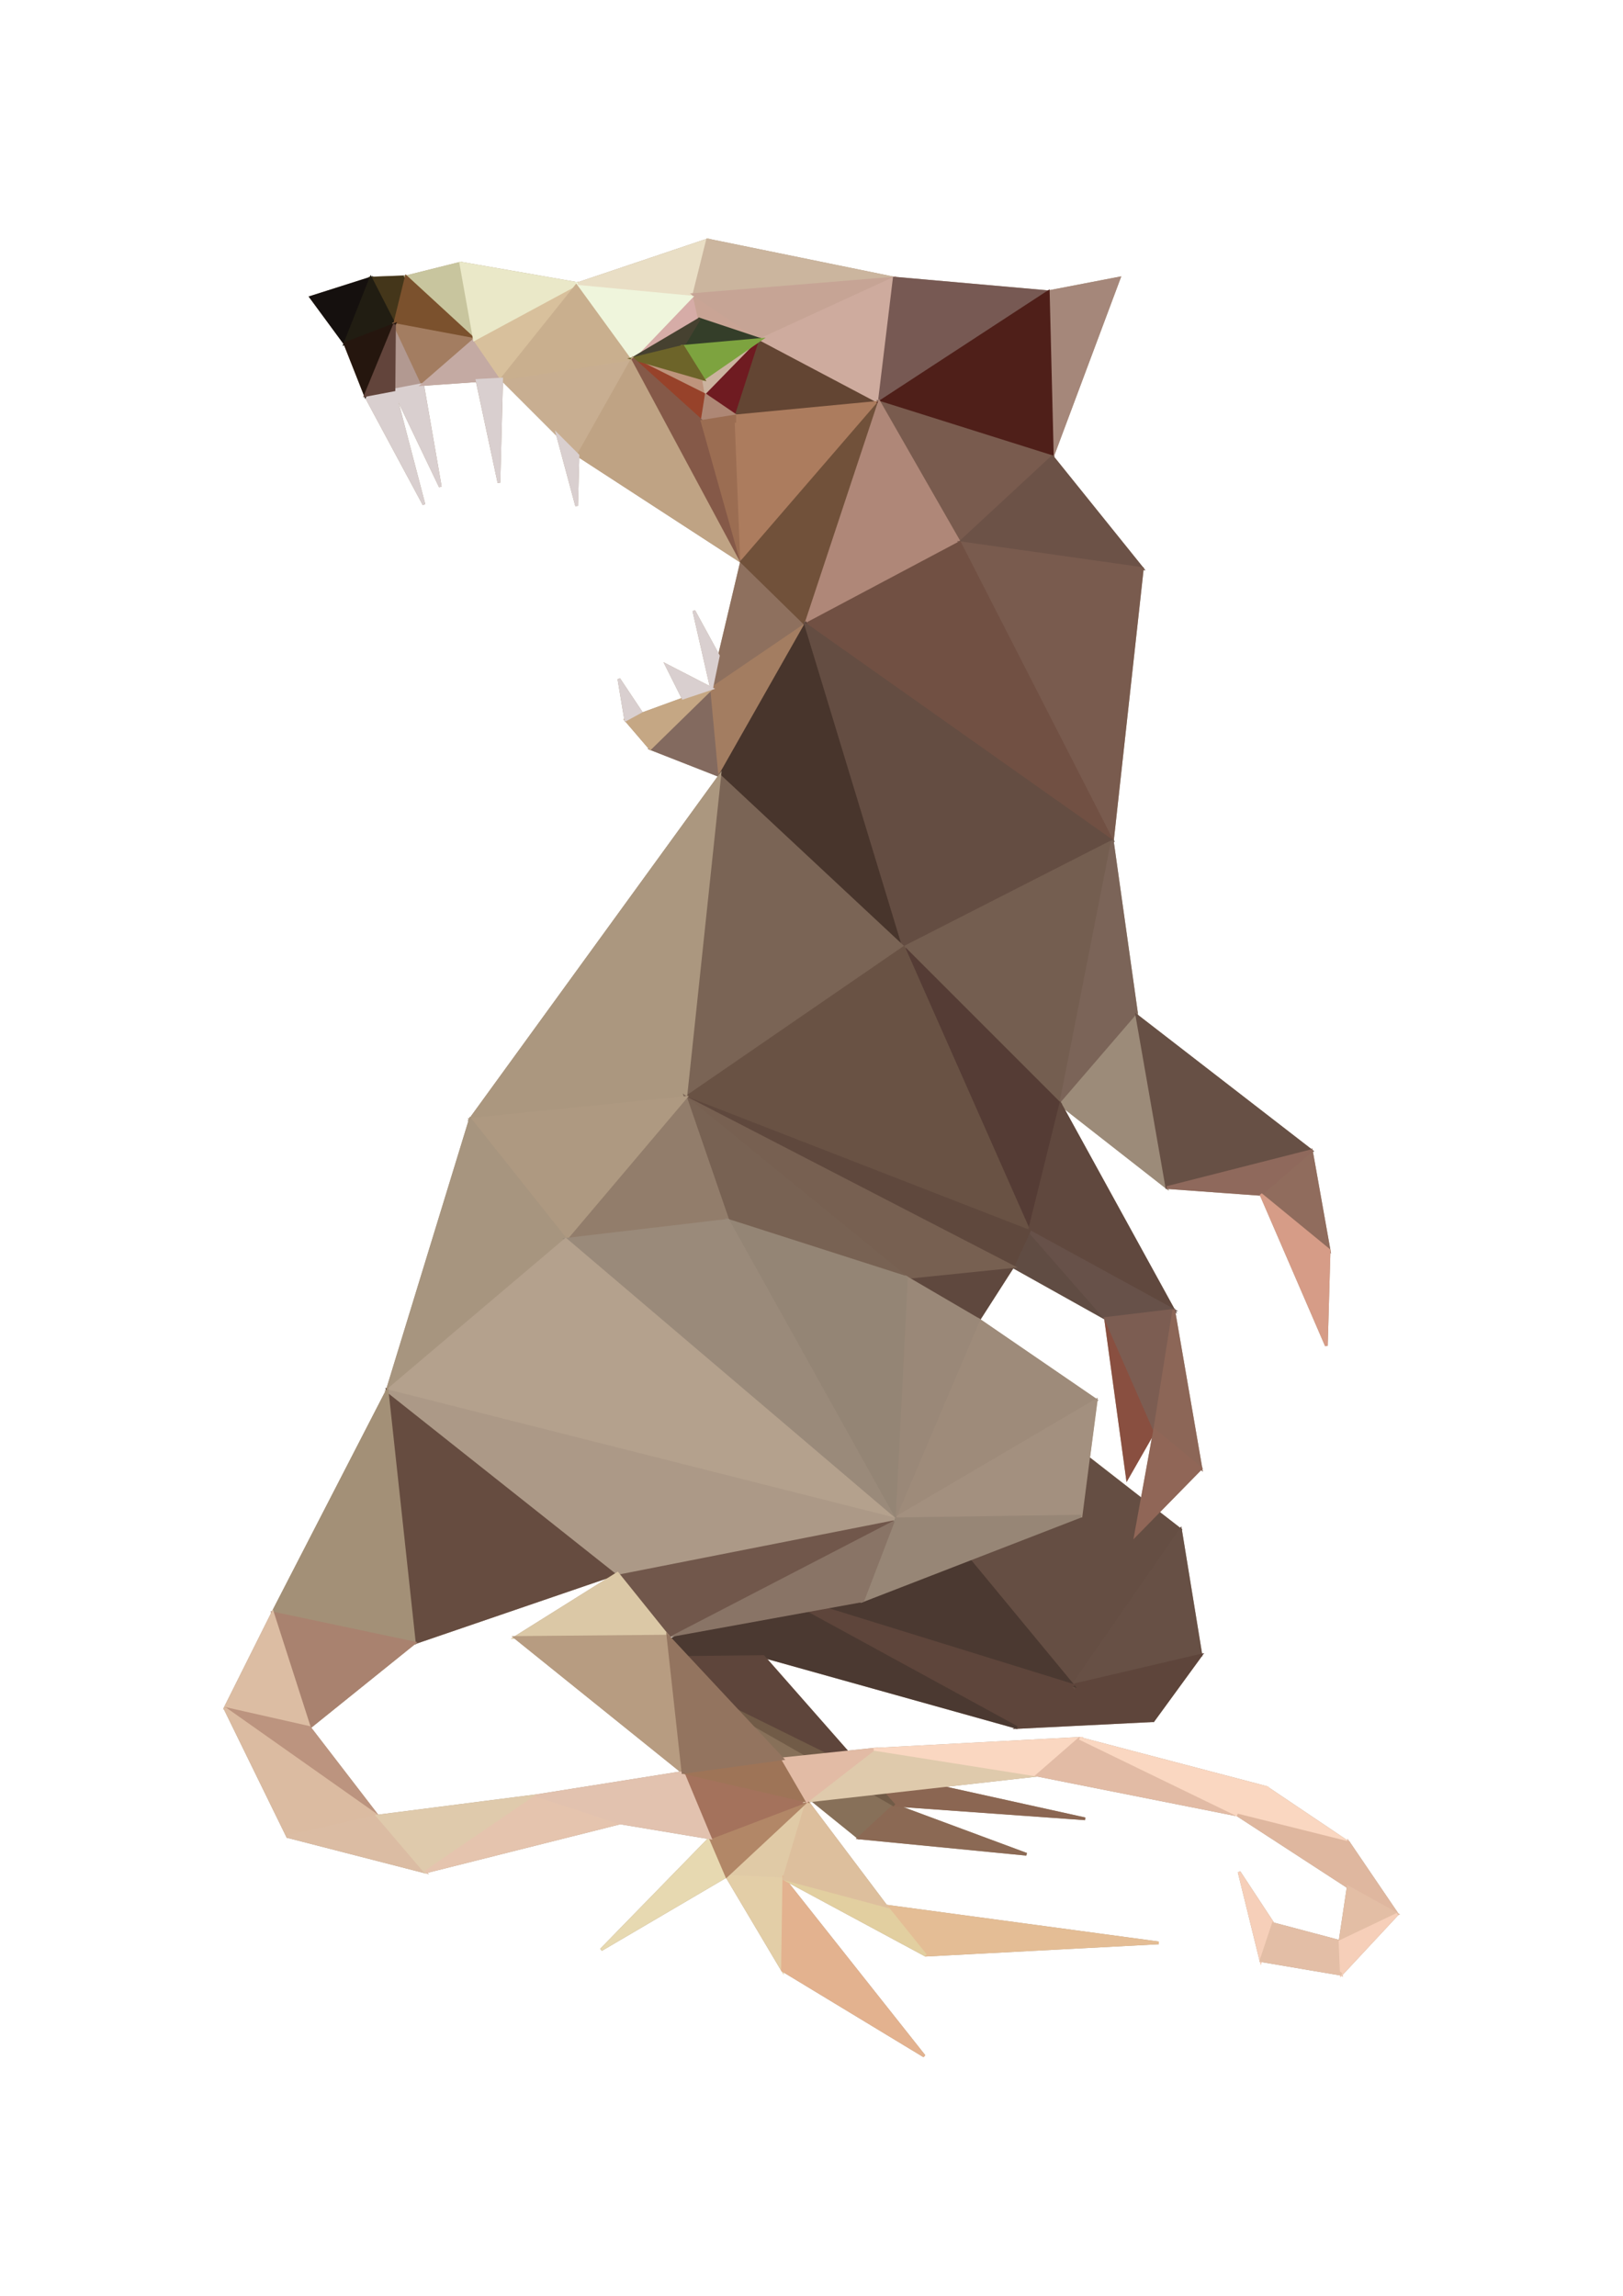 <?xml version="1.0" encoding="utf-8"?>
<svg version="1.1" xmlns="http://www.w3.org/2000/svg" xmlns:xlink="http://www.w3.org/1999/xlink" x="0px" y="0px"
	 width="595.3px" height="841.9px" viewBox="0 0 595.3 841.9" enable-background="new 0 0 595.3 841.9" xml:space="preserve">
	<g id="character">
		<g>
			<polygon fill="#AE9981" stroke-width="1" stroke="#AE9981" points="227,249 229.5,264 235,261 	"/>
			<polygon fill="#AE9981" stroke-width="1" stroke="#AE9981" points="250.5,256 261,252.5 244.5,244 	"/>
			<polygon fill="#AE9981" stroke-width="1" stroke="#AE9981" points="254.5,224 261,252.5 263.5,240.5 	"/>
			<path fill="#AE9981" stroke-width="1" stroke="#AE9981" d="M494.7,675.8l-30.2-20.3l-68.5-18l-75.5,4l-9.7,1l-30.8-35l93,26l50-2.5l17.5-24l-7.5-46l-8.3-6.4
				l15.8-16.1l-10-58L389,405l39,30.5l34.5,2.5l24,55.5l1-35L481,422l-64-49.5l-9-64l11-100l-33-41l24.5-65.5l-26,5l-56.5-5l-68.5-14
				L212,104l-43-7.5l-20,5l-13,0.5l-22,7l12.5,17l7.5,19l21.5,40l-11-42l17,35.5L155,141l20-1.4l8,37.4l1-38l20.5,20.5l7,26L212,167
				l60,39l-11,46.5L229.5,264l9,10.5l25.5,10l-91.5,126L142,510l-42,81.5l-17.5,35l23,47l50.5,13l71.5-18l33,5.5l-40,41l46-27
				l20.5,34.5l52,31.5l-51.5-65l52,28l85.5-4.5L325,699l-29-38.5l2-0.2l17,13.7l61.5,6L328,662l70,5l-53.9-11.9l36.4-4.1l73.4,14.6
				l40.6,26.4l-3,20l-24.5-6.5l-12.5-19l8,32.5l29.5,5l20.5-22L494.7,675.8z M250.4,599l-4.2,2.2L245,600L250.4,599z M413.5,542
				l10-17.5l-4.6,25.5l-19.6-15.3l2.8-21.2L359,484l12.5-19.5l34,19L413.5,542z M197,658.5l-58.5,7.5l-25-32.5l38.5-31l74.5-25.5
				L189,600.5l61.5,49.5L197,658.5z"/>
		</g>
		<polygon fill="#654E43" stroke-width="1" stroke="#654E43" points="374.5,515.5 433,561 393.5,618 374.5,515.5 374.5,515.5 "/>
		<polygon fill="#675045" stroke-width="1" stroke="#675045" points="433,561 440.5,607 393.5,618 433,561 433,561 "/>
		<polygon fill="#5E453B" stroke-width="1" stroke="#5E453B" points="440.5,607 423,631 393.5,618 440.5,607 440.5,607 "/>
		<polygon fill="#5E453B" stroke-width="1" stroke="#5E453B" points="423,631 373,633.5 393.5,618 423,631 423,631 "/>
		<polygon fill="#654E43" stroke-width="1" stroke="#654E43" points="393.5,618 327,537.5 374.5,515.5 393.5,618 393.5,618 "/>
		<polygon fill="#4B3931" stroke-width="1" stroke="#4B3931" points="393.5,618 280.5,583 327,537.5 393.5,618 393.5,618 "/>
		<polygon fill="#5E453B" stroke-width="1" stroke="#5E453B" points="373,633.5 280.5,583 393.5,618 373,633.5 373,633.5 "/>
		<polygon fill="#4B3931" stroke-width="1" stroke="#4B3931" points="373,633.5 280,607.5 280.5,583 373,633.5 373,633.5 "/>
		<polygon fill="#4B3931" stroke-width="1" stroke="#4B3931" points="280,607.5 233.5,608 280.5,583 280,607.5 280,607.5 "/>
		<polygon fill="#877059" stroke-width="1" stroke="#877059" points="233.5,608 315,674 328,662 233.5,608 233.5,608 "/>
		<polygon fill="#8B6954" stroke-width="1" stroke="#8B6954" points="315,674 376.5,680 328,662 315,674 315,674 "/>
		<polygon fill="#8B6652" stroke-width="1" stroke="#8B6652" points="328,662 398,667 316.5,649 328,662 328,662 "/>
		<polygon fill="#715B47" stroke-width="1" stroke="#715B47" points="328,662 233.5,608 316.5,649 328,662 328,662 "/>
		<polygon fill="#5E453B" stroke-width="1" stroke="#5E453B" points="316.5,649 233.5,608 280,607.5 316.5,649 316.5,649 "/>
		<polygon fill="#15100E" stroke-width="1" stroke="#15100E" points="136,102 114,109 126.5,126 136,102 136,102 "/>
		<polygon fill="#44361A" stroke-width="1" stroke="#44361A" points="136,102 149,101.5 144.7,119 136,102 136,102 "/>
		<polygon fill="#211D12" stroke-width="1" stroke="#211D12" points="136,102 126.5,126 144.7,119 136,102 136,102 "/>
		<polygon fill="#C8C59E" stroke-width="1" stroke="#C8C59E" points="149,101.5 169,96.5 174,124.5 149,101.5 149,101.5 "/>
		<polygon fill="#7B512D" stroke-width="1" stroke="#7B512D" points="149,101.5 144.7,119 174,124.5 149,101.5 149,101.5 "/>
		<polygon fill="#B29991" stroke-width="1" stroke="#B29991" points="144.5,143 144.7,119 155,141 144.5,143 144.5,143 "/>
		<polygon fill="#A37D61" stroke-width="1" stroke="#A37D61" points="155,141 144.7,119 174,124.5 155,141 155,141 "/>
		<polygon fill="#D9CFCF" stroke-width="1" stroke="#D9CFCF" points="144.5,143 161.5,178.5 155,141 144.5,143 144.5,143 "/>
		<polygon fill="#D9CFCF" stroke-width="1" stroke="#D9CFCF" points="134,145 155.5,185 144.5,143 134,145 134,145 "/>
		<polygon fill="#25160E" stroke-width="1" stroke="#25160E" points="134,145 126.5,126 144.7,119 134,145 134,145 "/>
		<polygon fill="#62443B" stroke-width="1" stroke="#62443B" points="134,145 144.5,143 144.7,119 134,145 134,145 "/>
		<polygon fill="#C4AAA3" stroke-width="1" stroke="#C4AAA3" points="155,141 184,139 174,124.5 155,141 155,141 "/>
		<polygon fill="#C8AE91" stroke-width="1" stroke="#C8AE91" points="184,139 212,167 232,131.5 184,139 184,139 "/>
		<polygon fill="#D8C09C" stroke-width="1" stroke="#D8C09C" points="184,139 212,104 174,124.5 184,139 184,139 "/>
		<polygon fill="#EAE8C8" stroke-width="1" stroke="#EAE8C8" points="174,124.5 169,96.5 212,104 174,124.5 174,124.5 "/>
		<polygon fill="#D6ACA7" stroke-width="1" stroke="#D6ACA7" points="232,131.5 256.5,117 254.5,108 232,131.5 232,131.5 "/>
		<polygon fill="#C9A495" stroke-width="1" stroke="#C9A495" points="256.5,117 279,124.5 254.5,108 256.5,117 256.5,117 "/>
		<polygon fill="#BE947C" stroke-width="1" stroke="#BE947C" points="232,131.5 258,139 259,145 232,131.5 232,131.5 "/>
		<polygon fill="#CBB39F" stroke-width="1" stroke="#CBB39F" points="258,139 279,124.5 259,145 258,139 258,139 "/>
		<polygon fill="#6F1B21" stroke-width="1" stroke="#6F1B21" points="279,124.5 270,152.5 259,145 279,124.5 279,124.5 "/>
		<polygon fill="#97422A" stroke-width="1" stroke="#97422A" points="232,131.5 257.5,154.5 259,145 232,131.5 232,131.5 "/>
		<polygon fill="#C9AF8E" stroke-width="1" stroke="#C9AF8E" points="184,139 212,104 232,131.5 184,139 184,139 "/>
		<polygon fill="#EFF5DC" stroke-width="1" stroke="#EFF5DC" points="212,104 254.5,108 232,131.5 212,104 212,104 "/>
		<polygon fill="#E9DEC5" stroke-width="1" stroke="#E9DEC5" points="212,104 259.5,88 254.5,108 212,104 212,104 "/>
		<polygon fill="#CBB59E" stroke-width="1" stroke="#CBB59E" points="259.5,88 328,102 254.5,108 259.5,88 259.5,88 "/>
		<polygon fill="#C6A495" stroke-width="1" stroke="#C6A495" points="254.5,108 279,124.5 328,102 254.5,108 254.5,108 "/>
		<polygon fill="#634533" stroke-width="1" stroke="#634533" points="270,152.5 279,124.5 322.5,147.5 270,152.5 270,152.5 "/>
		<polygon fill="#CEAB9E" stroke-width="1" stroke="#CEAB9E" points="279,124.5 328,102 322.5,147.5 279,124.5 279,124.5 "/>
		<polygon fill="#AE8775" stroke-width="1" stroke="#AE8775" points="257.5,154.5 259,145 270,152.5 257.5,154.5 257.5,154.5 "/>
		<polygon fill="#343E29" stroke-width="1" stroke="#343E29" points="256.5,117 250.5,127 279,124.5 256.5,117 256.5,117 "/>
		<polygon fill="#464130" stroke-width="1" stroke="#464130" points="250.5,127 232,131.5 256.5,117 250.5,127 250.5,127 "/>
		<polygon fill="#7DA33F" stroke-width="1" stroke="#7DA33F" points="250.5,127 258,139 279,124.5 250.5,127 250.5,127 "/>
		<polygon fill="#6D6429" stroke-width="1" stroke="#6D6429" points="250.5,127 232,131.5 258,139 250.5,127 250.5,127 "/>
		<polygon fill="#BFA384" stroke-width="1" stroke="#BFA384" points="212,167 272,206 232,131.5 212,167 212,167 "/>
		<polygon fill="#855948" stroke-width="1" stroke="#855948" points="232,131.5 257.5,154.5 272,206 232,131.5 232,131.5 "/>
		<polygon fill="#9B6D52" stroke-width="1" stroke="#9B6D52" points="257.5,154.5 270,152.5 272,206 257.5,154.5 257.5,154.5 "/>
		<polyline fill="#AC7C5E" stroke-width="1" stroke="#AC7C5E" points="270,152.5 322.5,147.5 272,206 270,155 "/>
		<polygon fill="#8E705E" stroke-width="1" stroke="#8E705E" points="272,206 261,252.5 295.5,229 272,206 272,206 "/>
		<polygon fill="#836A5F" stroke-width="1" stroke="#836A5F" points="261,252.5 238.5,274.5 264,284.5 261,252.5 261,252.5 "/>
		<polygon fill="#A37D61" stroke-width="1" stroke="#A37D61" points="261,252.5 264,284.5 295.5,229 261,252.5 261,252.5 "/>
		<polygon fill="#C5A784" stroke-width="1" stroke="#C5A784" points="261,252.5 229.5,264 238.5,274.5 261,252.5 261,252.5 "/>
		<polygon fill="#71513A" stroke-width="1" stroke="#71513A" points="272,206 322.5,147.5 295.5,229 272,206 272,206 "/>
		<polygon fill="#D9CFCF" stroke-width="1" stroke="#D9CFCF" points="229.5,264 227,249 235,261 229.5,264 229.5,264 "/>
		<polygon fill="#D9CFCF" stroke-width="1" stroke="#D9CFCF" points="261,252.5 244.5,244 250.5,256 261,252.5 261,252.5 "/>
		<polygon fill="#D9CFCF" stroke-width="1" stroke="#D9CFCF" points="184,139 183,177 175,139.5 184,139 184,139 "/>
		<polygon fill="#D9CFCF" stroke-width="1" stroke="#D9CFCF" points="212,167 211.5,185.5 204.5,159.5 212,167 212,167 "/>
		<polygon fill="#D9CFCF" stroke-width="1" stroke="#D9CFCF" points="261,252.5 254.5,224 263.5,240.5 261,252.5 261,252.5 "/>
		<polygon fill="#775953" stroke-width="1" stroke="#775953" points="328,102 384.5,107 322.5,147.5 328,102 328,102 "/>
		<polygon fill="#A5877A" stroke-width="1" stroke="#A5877A" points="384.5,107 410.5,102 386,167.5 384.5,107 384.5,107 "/>
		<polygon fill="#4F1F19" stroke-width="1" stroke="#4F1F19" points="384.5,107 322.5,147.5 386,167.5 384.5,107 384.5,107 "/>
		<polygon fill="#795B4E" stroke-width="1" stroke="#795B4E" points="322.5,147.5 386,167.5 352,199 322.5,147.5 322.5,147.5 "/>
		<polygon fill="#AF8778" stroke-width="1" stroke="#AF8778" points="322.5,147.5 295.5,229 352,199 322.5,147.5 322.5,147.5 "/>
		<polygon fill="#6C5247" stroke-width="1" stroke="#6C5247" points="386,167.5 419,208.5 352,199 386,167.5 386,167.5 "/>
		<polygon fill="#795B4E" stroke-width="1" stroke="#795B4E" points="419,208.5 408,308.5 352,199 419,208.5 419,208.5 "/>
		<polygon fill="#715043" stroke-width="1" stroke="#715043" points="352,199 295.5,229 408,308.5 352,199 352,199 "/>
		<polygon fill="#48352C" stroke-width="1" stroke="#48352C" points="295.5,229 264,284.5 331.5,347.5 295.5,229 295.5,229 "/>
		<polygon fill="#644D42" stroke-width="1" stroke="#644D42" points="295.5,229 331.5,347.5 408,308.5 295.5,229 295.5,229 "/>
		<polygon fill="#745E50" stroke-width="1" stroke="#745E50" points="408,308.5 389,405 331.5,347.5 408,308.5 408,308.5 "/>
		<polygon fill="#7B6458" stroke-width="1" stroke="#7B6458" points="408,308.5 417,372.5 389,405 408,308.5 408,308.5 "/>
		<polygon fill="#9C8B79" stroke-width="1" stroke="#9C8B79" points="389,405 428,435.5 417,372.5 389,405 389,405 "/>
		<polygon fill="#675045" stroke-width="1" stroke="#675045" points="428,435.5 481,422 417,372.5 428,435.5 428,435.5 "/>
		<polygon fill="#906C5D" stroke-width="1" stroke="#906C5D" points="481,422 487.5,458.5 462.5,438 481,422 481,422 "/>
		<polygon fill="#8F695C" stroke-width="1" stroke="#8F695C" points="428,435.5 462.5,438 481,422 428,435.5 428,435.5 "/>
		<polygon fill="#D69C87" stroke-width="1" stroke="#D69C87" points="462.5,438 486.5,493.5 487.5,458.5 462.5,438 462.5,438 "/>
		<polygon fill="#553C35" stroke-width="1" stroke="#553C35" points="389,405 377.5,451.5 331.5,347.5 389,405 389,405 "/>
		<polygon fill="#7A6455" stroke-width="1" stroke="#7A6455" points="331.5,347.5 264,284.5 251.5,402.5 331.5,347.5 331.5,347.5 "/>
		<polygon fill="#695244" stroke-width="1" stroke="#695244" points="251.5,402.5 377.5,451.5 331.5,347.5 251.5,402.5 251.5,402.5 "/>
		<polygon fill="#AB977F" stroke-width="1" stroke="#AB977F" points="251.5,402.5 264,284.5 172.5,410.5 251.5,402.5 251.5,402.5 "/>
		<polygon fill="#604C43" stroke-width="1" stroke="#604C43" points="377.5,451.5 371.5,464.5 405.5,483.5 377.5,451.5 377.5,451.5 "/>
		<polygon fill="#60483E" stroke-width="1" stroke="#60483E" points="377.5,451.5 389,405 430.5,480.5 377.5,451.5 377.5,451.5 "/>
		<polygon fill="#675149" stroke-width="1" stroke="#675149" points="377.5,451.5 405.5,483.5 430.5,480.5 377.5,451.5 377.5,451.5 "/>
		<polygon fill="#894F40" stroke-width="1" stroke="#894F40" points="405.5,483.5 413.5,542 423.5,524.5 405.5,483.5 405.5,483.5 "/>
		<polygon fill="#7C5D52" stroke-width="1" stroke="#7C5D52" points="405.5,483.5 430.5,480.5 423.5,524.5 405.5,483.5 405.5,483.5 "/>
		<polygon fill="#8C6657" stroke-width="1" stroke="#8C6657" points="430.5,480.5 440.5,538.5 423.5,524.5 430.5,480.5 430.5,480.5 "/>
		<polygon fill="#906657" stroke-width="1" stroke="#906657" points="423.5,524.5 416.5,563 440.5,538.5 423.5,524.5 423.5,524.5 "/>
		<polygon fill="#5F483E" stroke-width="1" stroke="#5F483E" points="371.5,464.5 332.5,468.5 359,484 371.5,464.5 371.5,464.5 "/>
		<polygon fill="#5F483D" stroke-width="1" stroke="#5F483D" points="371.5,464.5 251.5,402.5 377.5,451.5 371.5,464.5 371.5,464.5 "/>
		<polygon fill="#776051" stroke-width="1" stroke="#776051" points="332.5,468.5 251.5,402.5 371.5,464.5 332.5,468.5 332.5,468.5 "/>
		<polygon fill="#786253" stroke-width="1" stroke="#786253" points="332.5,468.5 267,447.5 251.5,402.5 332.5,468.5 332.5,468.5 "/>
		<polygon fill="#927D6B" stroke-width="1" stroke="#927D6B" points="267,447.5 207.5,454.5 251.5,402.5 267,447.5 267,447.5 "/>
		<polygon fill="#AE9981" stroke-width="1" stroke="#AE9981" points="207.5,454.5 172.5,410.5 251.5,402.5 207.5,454.5 207.5,454.5 "/>
		<polygon fill="#A7957F" stroke-width="1" stroke="#A7957F" points="172.5,410.5 142,510 207.5,454.5 172.5,410.5 172.5,410.5 "/>
		<polygon fill="#9E8B7A" stroke-width="1" stroke="#9E8B7A" points="359,484 402,513.5 328,557 359,484 359,484 "/>
		<polygon fill="#A3907F" stroke-width="1" stroke="#A3907F" points="328,557 402,513.5 396.5,556 328,557 328,557 "/>
		<polygon fill="#978676" stroke-width="1" stroke="#978676" points="328,557 396.5,556 316.5,587 328,557 328,557 "/>
		<polygon fill="#897466" stroke-width="1" stroke="#897466" points="328,557 245,600 316.5,587 328,557 328,557 "/>
		<polygon fill="#71574B" stroke-width="1" stroke="#71574B" points="328,557 226.5,577 245,600 328,557 328,557 "/>
		<polygon fill="#9A8878" stroke-width="1" stroke="#9A8878" points="328,557 332.5,468.5 359,484 328,557 328,557 "/>
		<polygon fill="#948575" stroke-width="1" stroke="#948575" points="332.5,468.5 267,447.5 328,557 332.5,468.5 332.5,468.5 "/>
		<polygon fill="#9A8A7A" stroke-width="1" stroke="#9A8A7A" points="267,447.5 207.5,454.5 328,557 267,447.5 267,447.5 "/>
		<polygon fill="#B4A18D" stroke-width="1" stroke="#B4A18D" points="207.5,454.5 142,510 328,557 207.5,454.5 207.5,454.5 "/>
		<polygon fill="#664C40" stroke-width="1" stroke="#664C40" points="142,510 152,602.5 226.5,577 142,510 142,510 "/>
		<polygon fill="#AC9987" stroke-width="1" stroke="#AC9987" points="142,510 226.5,577 328,557 142,510 142,510 "/>
		<polygon fill="#A39077" stroke-width="1" stroke="#A39077" points="142,510 100,591.5 152,602.5 142,510 142,510 "/>
		<polygon fill="#DBC8A6" stroke-width="1" stroke="#DBC8A6" points="226.5,577 189,600.5 245,600 226.5,577 226.5,577 "/>
		<polygon fill="#B79C81" stroke-width="1" stroke="#B79C81" points="189,600.5 250.5,650 245,600 189,600.5 189,600.5 "/>
		<polygon fill="#E0CAA6" stroke-width="1" stroke="#E0CAA6" points="266.5,688 287.5,689 296,660.5 266.5,688 266.5,688 "/>
		<polygon fill="#E3CEA7" stroke-width="1" stroke="#E3CEA7" points="266.5,688 287,722.5 287.5,689 266.5,688 266.5,688 "/>
		<polygon fill="#E3B28F" stroke-width="1" stroke="#E3B28F" points="287.5,689 339,754 287,722.5 287.5,689 287.5,689 "/>
		<polygon fill="#E4BD95" stroke-width="1" stroke="#E4BD95" points="339.5,717 425,712.5 325,699 339.5,717 339.5,717 "/>
		<polygon fill="#E2CFA0" stroke-width="1" stroke="#E2CFA0" points="325,699 287.5,689 339.5,717 325,699 325,699 "/>
		<polygon fill="#DDBF9D" stroke-width="1" stroke="#DDBF9D" points="325,699 296,660.5 287.5,689 325,699 325,699 "/>
		<polygon fill="#E7D9B1" stroke-width="1" stroke="#E7D9B1" points="266.5,688 220.5,715 260.5,674 266.5,688 266.5,688 "/>
		<polygon fill="#B28767" stroke-width="1" stroke="#B28767" points="260.5,674 296,660.5 266.5,688 260.5,674 260.5,674 "/>
		<polygon fill="#A4725C" stroke-width="1" stroke="#A4725C" points="260.5,674 250.5,650 296,660.5 260.5,674 260.5,674 "/>
		<polygon fill="#A9826F" stroke-width="1" stroke="#A9826F" points="152,602.5 113.5,633.5 100,591.5 152,602.5 152,602.5 "/>
		<polygon fill="#DCBDA3" stroke-width="1" stroke="#DCBDA3" points="100,591.5 82.5,626.5 113.5,633.5 100,591.5 100,591.5 "/>
		<polygon fill="#BC947F" stroke-width="1" stroke="#BC947F" points="113.5,633.5 138.5,666 82.5,626.5 113.5,633.5 113.5,633.5 "/>
		<polygon fill="#DBBBA1" stroke-width="1" stroke="#DBBBA1" points="138.5,666 105.5,673.5 82.5,626.5 138.5,666 138.5,666 "/>
		<polygon fill="#DBBCA3" stroke-width="1" stroke="#DBBCA3" points="105.5,673.5 156,686.5 138.5,666 105.5,673.5 105.5,673.5 "/>
		<polygon fill="#DFCAAC" stroke-width="1" stroke="#DFCAAC" points="138.5,666 197,658.5 156,686.5 138.5,666 138.5,666 "/>
		<polygon fill="#E5C4AE" stroke-width="1" stroke="#E5C4AE" points="156,686.5 227.5,668.5 197,658.5 156,686.5 156,686.5 "/>
		<polygon fill="#E2C2AF" stroke-width="1" stroke="#E2C2AF" points="197,658.5 250.5,650 227.5,668.5 197,658.5 197,658.5 "/>
		<polygon fill="#E2C2AF" stroke-width="1" stroke="#E2C2AF" points="227.5,668.5 260.5,674 250.5,650 227.5,668.5 227.5,668.5 "/>
		<polygon fill="#DFCAAC" stroke-width="1" stroke="#DFCAAC" points="296,660.5 380.5,651 320.5,641.5 296,660.5 296,660.5 "/>
		<polygon fill="#9E7457" stroke-width="1" stroke="#9E7457" points="250.5,650 287,645 296,660.5 250.5,650 250.5,650 "/>
		<polygon fill="#E2BBA5" stroke-width="1" stroke="#E2BBA5" points="287,645 320.5,641.5 296,660.5 287,645 287,645 "/>
		<polygon fill="#93745F" stroke-width="1" stroke="#93745F" points="287,645 245,600 250.5,650 287,645 287,645 "/>
		<polygon fill="#FAD7C1" stroke-width="1" stroke="#FAD7C1" points="320.5,641.5 396,637.5 380.5,651 320.5,641.5 320.5,641.5 "/>
		<polygon fill="#E2BBA5" stroke-width="1" stroke="#E2BBA5" points="380.5,651 453.9,665.6 396,637.5 380.5,651 380.5,651 "/>
		<polygon fill="#FAD7C1" stroke-width="1" stroke="#FAD7C1" points="396,637.5 464.5,655.5 453.9,665.6 396,637.5 396,637.5 "/>
		<polygon fill="#FAD7C1" stroke-width="1" stroke="#FAD7C1" points="464.5,655.5 494.7,675.8 453.9,665.6 464.5,655.5 464.5,655.5 "/>
		<polygon fill="#DFB79F" stroke-width="1" stroke="#DFB79F" points="453.9,665.6 494.5,692 494.7,675.8 453.9,665.6 453.9,665.6 "/>
		<polygon fill="#DFB79F" stroke-width="1" stroke="#DFB79F" points="494.7,675.8 512.5,702 494.5,692 494.7,675.8 494.7,675.8 "/>
		<polygon fill="#E3BEA5" stroke-width="1" stroke="#E3BEA5" points="494.5,692 491.5,712 512.5,702 494.5,692 494.5,692 "/>
		<polygon fill="#E3BEA6" stroke-width="1" stroke="#E3BEA6" points="491.5,712 467,705.5 492,724 491.5,712 491.5,712 "/>
		<polygon fill="#F6CFB9" stroke-width="1" stroke="#F6CFB9" points="491.5,712 512.5,702 492,724 491.5,712 491.5,712 "/>
		<polygon fill="#F6CFB9" stroke-width="1" stroke="#F6CFB9" points="467,705.5 454.5,686.5 462.5,719 467,705.5 467,705.5 "/>
		<polygon fill="#E3BEA6" stroke-width="1" stroke="#E3BEA6" points="462.5,719 492,724 467,705.5 462.5,719 462.5,719 "/>
	</g>
</svg>
